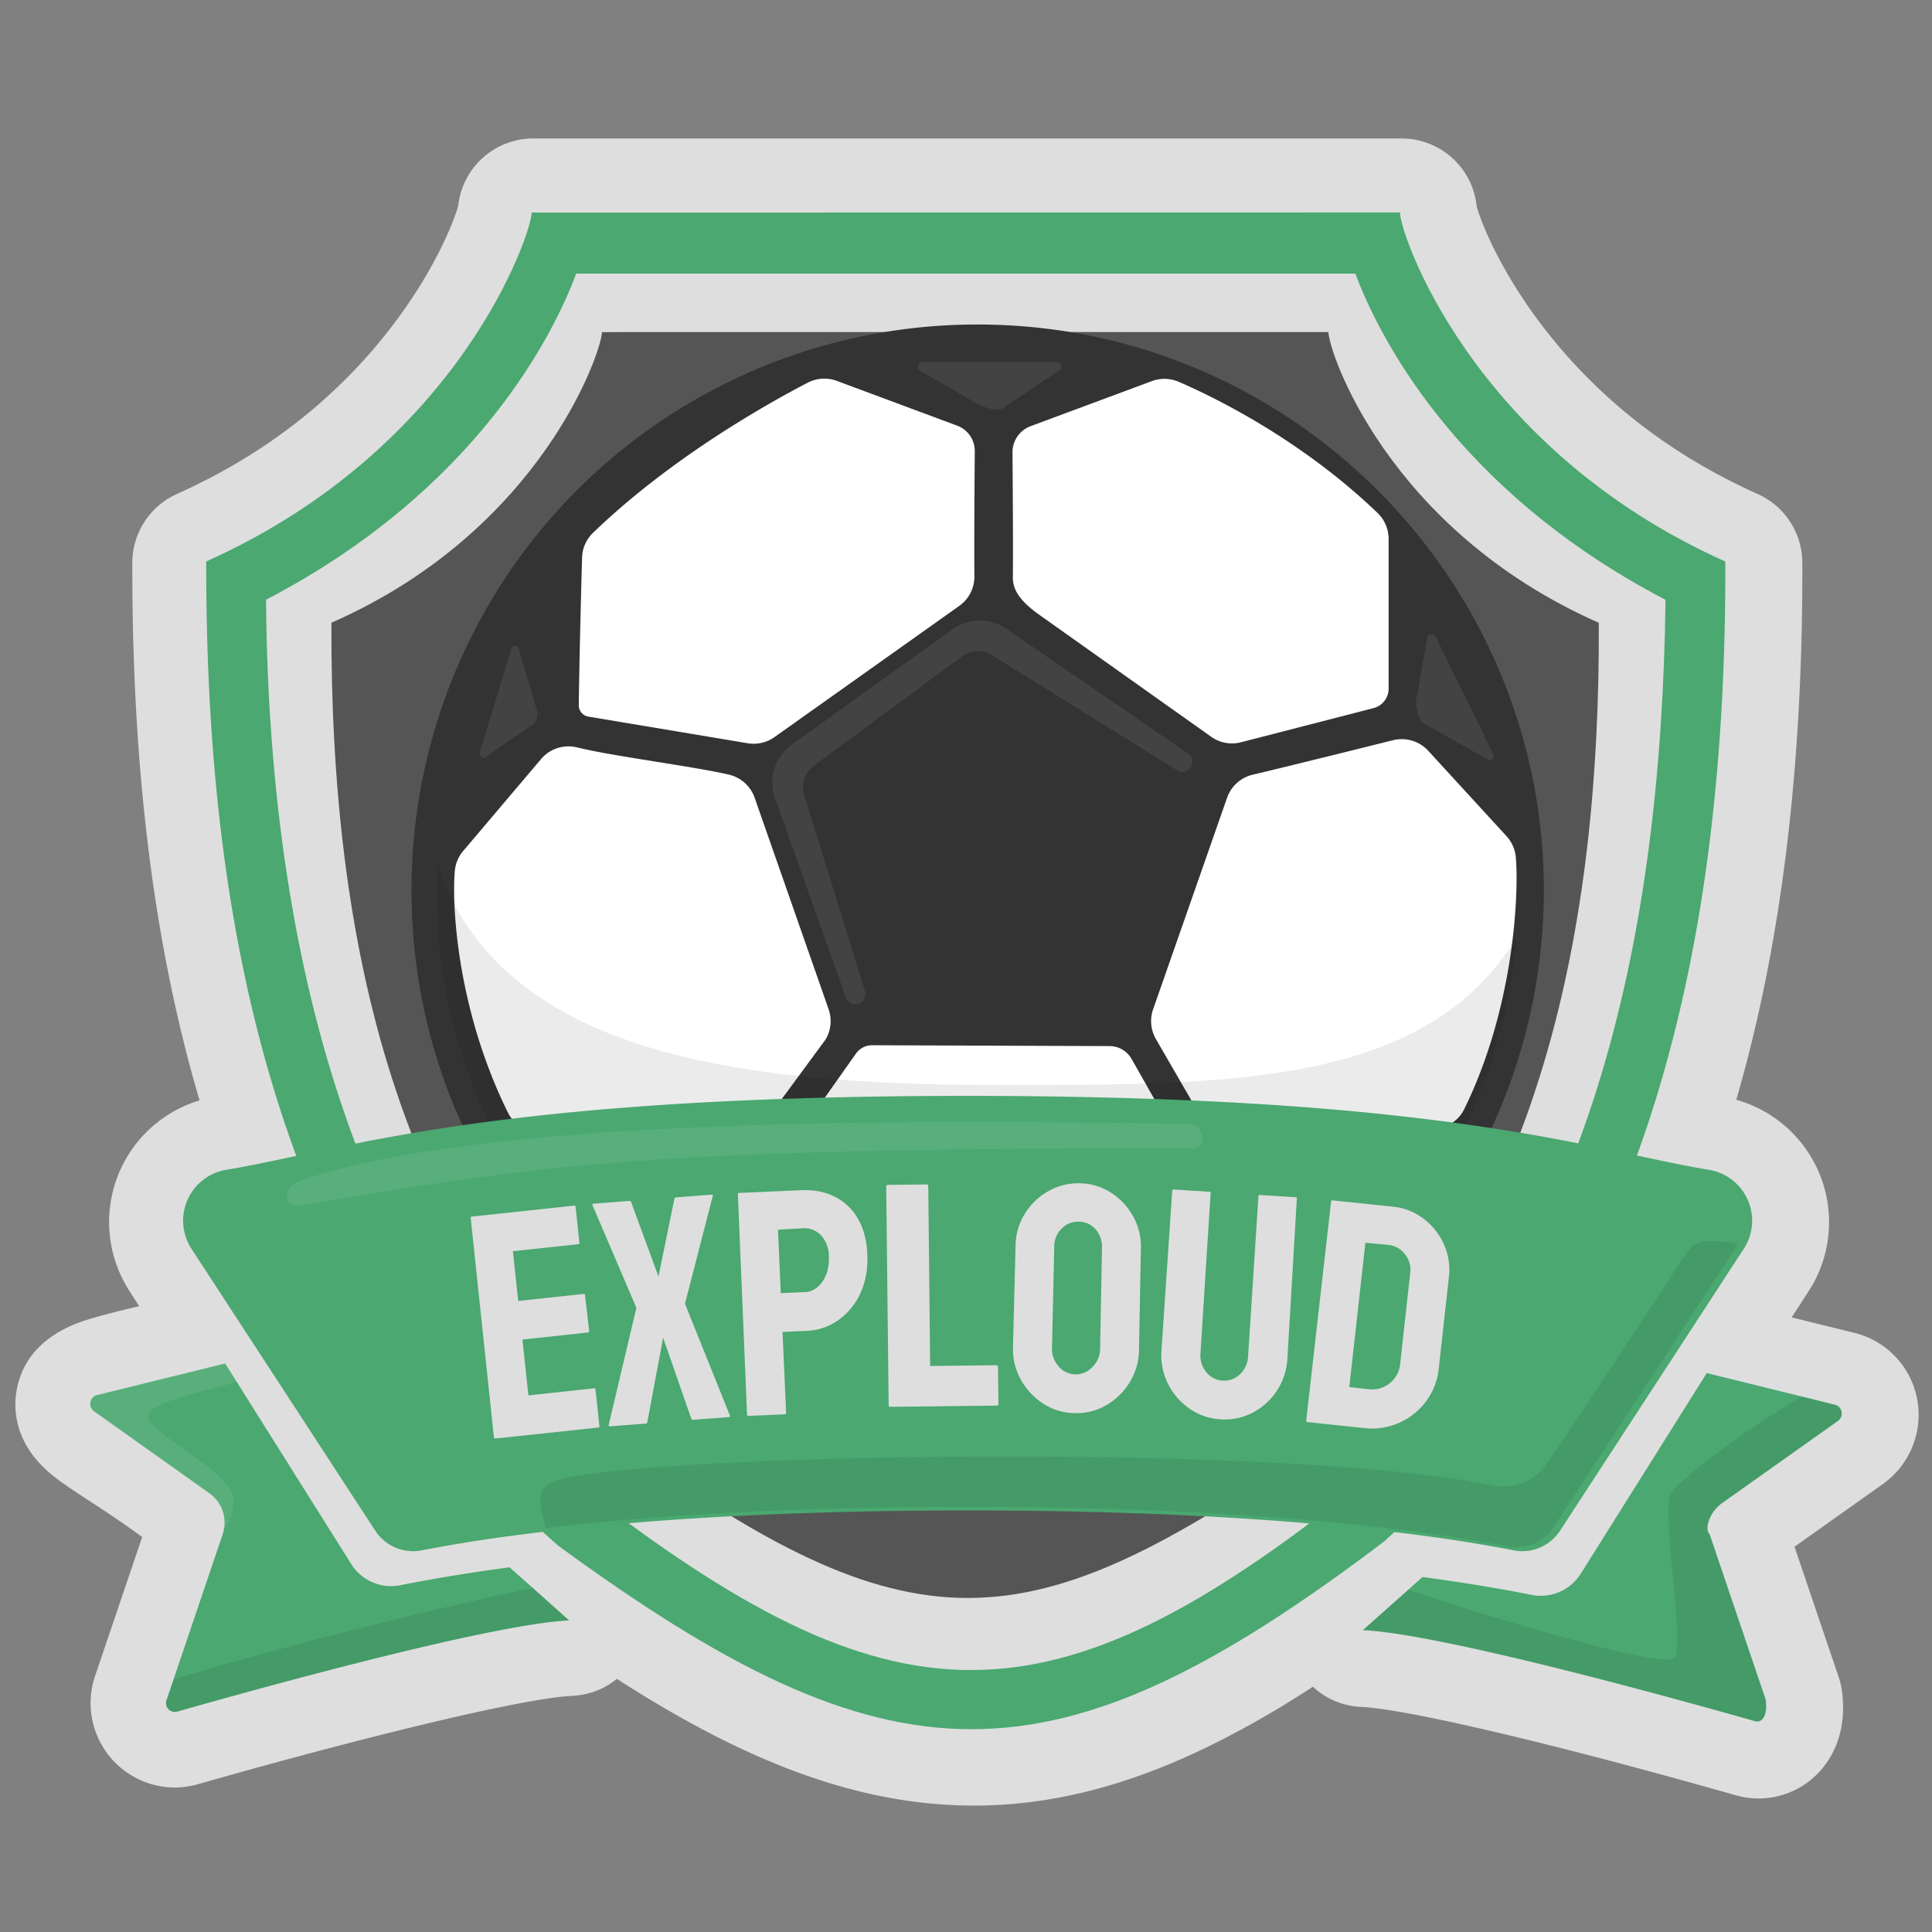 <svg id="Logo" xmlns="http://www.w3.org/2000/svg" viewBox="0 0 1024 1024"><rect x="0" y="0" width="1024" height="1024" fill="#808080" stroke="none"/><defs><style>.cls-1{fill:#dedede;}.cls-2{fill:#4aa870;}.cls-3{fill:#555;}.cls-4{fill:#333;}.cls-5,.cls-6{fill:#fff;}.cls-6,.cls-7{opacity:0.08;}</style></defs><g id="offset"><path class="cls-1" d="M1016.08,741.31A44.69,44.69,0,0,0,983,706.48l-33.37-8.24c8.07-12.42,10.26-15.88,11.19-17.5h0a67.36,67.36,0,0,0-40.55-97.82c23.86-82.28,35.33-175.94,35-284.71a40,40,0,0,0-23.65-36.37c-47.34-21.2-86.27-51.87-115.71-91.17-22.13-29.55-31.36-54.31-33.23-61.27a40,40,0,0,0-39.81-36l-460.26,0a40,40,0,0,0-39.75,35.63c-1.84,6.87-11.09,31.76-33.16,61.32-29.43,39.4-68.43,70.18-115.92,91.46a40,40,0,0,0-23.64,36.41c-.25,109.23,11.43,203,35.63,285A67.37,67.37,0,0,0,68.76,684.5c1.49,2.31,3.19,4.93,5,7.79C63,694.85,54.51,697,47.8,699c-8.45,2.63-34.17,10.63-39,38-1.7,9.66-1.49,28.36,19.1,45,5,4.06,11.06,8,18.68,13,8.09,5.28,17.67,11.53,28.78,19.66-8.22,24.28-24,70.74-24.93,73.55l-.07.2a44.73,44.73,0,0,0,42.23,59h0a44.76,44.76,0,0,0,11.56-1.53l.61-.17c78.35-22.37,170.2-45.54,198.78-46.89a39.92,39.92,0,0,0,23.41-9c25.44,16.39,48.64,29.24,70.87,39.3C439.28,947.91,478,957,516.19,957h0c39.53,0,79.24-9.79,121.41-29.94A510.06,510.06,0,0,0,695.85,894a40,40,0,0,0,25.38,10.68c24.64,1.17,102.69,19.56,198.84,46.86a44.26,44.26,0,0,0,12.08,1.69h0a43.79,43.79,0,0,0,32.65-14.69c6.61-7.41,14-20.6,11.61-41.31a39.59,39.59,0,0,0-1.85-8.27L951.12,819.8l46.94-33.3A45,45,0,0,0,1016.08,741.31Z"/></g><g id="Escudo_cópia" data-name="Escudo cópia"><path class="cls-1" d="M181.81,594.31c-25.41-72.91-41.42-163.85-41.37-277.4C275.21,250.49,302.61,145,302.61,145H721.16S748.5,250.49,883.32,316.91c0,108.25-14.23,195.93-37.18,267q-1.62,4.9-3.22,9.65c-30.3,88.81-74.27,150.79-120.23,194-1.94,1.89-3.88,3.68-5.82,5.41,0,.05,0,0,0,0-75,67.9-153.9,87.13-186.34,92.43a97,97,0,0,1-30.56,0c-32.09-5.1-109.73-23.51-184.66-87.79-1.84-1.53-3.62-3.11-5.41-4.74h-.05c-47-41.83-92.43-102-124.37-188.64C184.21,601,183,597.68,181.81,594.31Z"/><path class="cls-2" d="M742.05,112.62c-.58,9.45,37.14,124.39,172.4,185,.69,199.13-39.78,391.28-180.69,519.28C558.06,950,472.73,948.72,295.54,819h0C150.61,690.83,108.85,500.1,109.31,297.58c135.36-60.66,172.8-175.43,172.48-184.91M307.55,788h.06c165.47,128.43,247.65,131,412.7-1,123-118.23,160.18-288.59,162.45-469.09C770.07,259.16,729.88,175.85,718.34,145H305.43C293.88,175.84,253.66,259.16,141,317.87c.8,103.74,15,195.85,42.17,273.89h0C210.23,670,253,738.34,307.55,788Z"/><path class="cls-3" d="M847.39,330.1C735.24,280.52,704.05,185.86,704.1,176H331.24l-12.2.06c.11,9.22-31.51,104.83-143.38,154C175,499.32,209.94,659.16,331.43,766h.06C488.92,879.31,547.84,870.06,704,760.78v-3.69C815.94,650,848.19,492.93,847.39,330.1Z"/></g><g id="Bola"><path class="cls-4" d="M518.19,172A299.63,299.63,0,0,0,218.44,457.67c-.22,4.77-.33,9.6-.33,14.43,0,165.46,134.61,300.08,300.08,300.08A300,300,0,0,0,817.1,498.1c.77-8.56,1.17-17.31,1.17-26C818.27,306.63,683.65,172,518.19,172Z"/><path class="cls-5" d="M536.84,305.88c.17-16.5-.06-49.25-.2-66a14.78,14.78,0,0,1,9.62-14L610.5,202a19.06,19.06,0,0,1,14.22.36c17.58,7.57,64.11,29.9,105.35,69.45a19.15,19.15,0,0,1,5.93,13.8V365a10.65,10.65,0,0,1-8,10.31l-70.21,18.1A19.06,19.06,0,0,1,642,390.53L551.05,326C539.77,318,536.78,312.1,536.84,305.88Z"/><path class="cls-5" d="M516.45,305.39c-.17-16.63.07-49.66.2-66.26a14.29,14.29,0,0,0-9.34-13.52l-63.73-23.72a19.07,19.07,0,0,0-15.37.9c-19.32,10-71.84,39-114,79.72a19,19,0,0,0-5.7,13.16c-1.15,40.52-1.6,67.37-1.75,78.07a6.1,6.1,0,0,0,5.12,6.09l84.43,14.11a19.06,19.06,0,0,0,14.2-3.27l97.94-69.55A19,19,0,0,0,516.45,305.39Z"/><path class="cls-5" d="M664,410.6c18.17-4.3,55.75-13.64,74.4-18.29A19.08,19.08,0,0,1,757,397.94l41.43,45.18a19.14,19.14,0,0,1,5,11.39c1.67,20.14-1.16,80.41-27.55,133.71-2.45,5-7.1,7.95-12.14,10.23-40.4,18.25-71.19,33-90.24,35a19,19,0,0,1-18.36-9.29l-42.37-73.24a19.08,19.08,0,0,1-1.59-16l39.17-112A19,19,0,0,1,664,410.6Z"/><path class="cls-5" d="M386.44,410.6c-18.16-4.3-61.87-9.8-80.53-14.45a19.06,19.06,0,0,0-18.67,5.63l-41.19,48.6a19.16,19.16,0,0,0-5,11.39c-1.67,20.15,1.81,74.65,28.2,128,2.45,5,7,8.25,12.14,10.23,47.28,18.11,70.22,24.22,89.27,26.21a19.07,19.07,0,0,0,18.37-9.29l48.57-66a19.08,19.08,0,0,0,1.58-16l-39.17-112A19,19,0,0,0,386.44,410.6Z"/><path class="cls-5" d="M404.35,628.23l49.27-69.72A10.44,10.44,0,0,1,462,554l125.87.45a13.43,13.43,0,0,1,12,7l38,67a21.19,21.19,0,0,1,1.23,17.64l-29,67.69c-2.18,5.78-6.66,10.73-12.6,12.44-60.34,17.39-90.2,18.31-145.52,3.39-6.2-1.67-10.1-6.53-13.84-12.45l-36.6-70.58A21.17,21.17,0,0,1,404.35,628.23Z"/><path class="cls-6" d="M546.72,650.73a6.15,6.15,0,0,1-3.23,8.9l-23.77,14.15"/></g><g id="Sombra_Brilho" data-name="Sombra/Brilho"><path class="cls-6" d="M453.36,532.37a5.31,5.31,0,0,1-5-3.54L410.57,422.38a24.64,24.64,0,0,1,9.07-27.67L505,333.51a24.73,24.73,0,0,1,28.33-.28l96.11,66a5.31,5.31,0,1,1-6,8.75l-97.18-60.42a14.06,14.06,0,0,0-16.12.16l-78.68,58.09a14,14,0,0,0-5.19,15.66l32.13,103.76a5.32,5.32,0,0,1-3.23,6.78A5.56,5.56,0,0,1,453.36,532.37Z"/><path class="cls-6" d="M254.37,398.43l16.71-54.59a2,2,0,0,1,3.71-.37l9.2,31.17c2,3.88.4,8.88-3.23,10.39L257,401.55C255.34,402.25,253.74,400.35,254.37,398.43Z"/><path class="cls-6" d="M488.87,192h71.2a2.42,2.42,0,0,1,2,3.9l-28.44,19c-2.81,3.68-10.24,1.89-15.49-.7l-31.09-18.1A2.47,2.47,0,0,1,488.87,192Z"/><path class="cls-6" d="M761,337.66l30.36,61.82a2.2,2.2,0,0,1-2.56,3.25l-32.73-18.5c-4.46-1.25-6.61-11.62-5-15.64l5.53-31.09C757.38,335.67,760,335.76,761,337.66Z"/><path class="cls-7" d="M529.3,575.09c-142.18,0-264.08-17.86-297.6-116.8-.21,4.57-.31,9.19-.31,13.81,0,158.43,128.37,286.8,286.8,286.8,150,0,273.15-115.15,285.68-262C755.81,575.66,652.25,575.09,529.3,575.09Z"/></g><g id="Título"><path class="cls-2" d="M301.65,858.85c-42.81,2-173.46,38.56-207.88,48.39A4.69,4.69,0,0,1,88.3,901L92,890.08l26-76.8a17.14,17.14,0,0,0,.69-2.76,18.94,18.94,0,0,0-7.49-18.91L49.85,748c-3.29-2.34-2.34-7.65,1.49-8.55l68-16.78,6.11,9.72L186,828.74a25,25,0,0,0,26.13,11.47c12-2.39,31-5.89,57.94-9.51l12.32,10.95Z"/><path class="cls-2" d="M974.15,753.11l-61.4,43.55c-6.74,4.83-9.51,13.7-6.58,16.62L935.91,901c1,8.77-2.13,12.27-5.68,11.26C895.81,902.51,765.16,866,722.35,864l24-21.35,7.6-6.8c26.93,3.62,45.89,7.07,57.94,9.51A25.08,25.08,0,0,0,838,833.84l66.61-106.07,50.24,12.38,17.79,4.41C976.49,745.46,977.44,750.77,974.15,753.11Z"/><path class="cls-2" d="M925.18,660.37c-.27.54-.64,1.07-1,1.61L826.88,811.27a23.87,23.87,0,0,1-24.61,10.44c-17-3.32-48.53-8.78-97.92-13.33-46.77-4.33-109.65-7.81-191.46-7.81-102.74,0-175.62,5.51-224.32,11.24-6.15.75-11.88,1.44-17.28,2.19h-.06c-5.35.7-10.27,1.39-14.87,2.09-14.23,2.14-25,4.12-32.86,5.62a23.88,23.88,0,0,1-24.61-10.44L133.23,710.56l0,0L101.55,662A27.35,27.35,0,0,1,120,620c6.68-1.07,13.48-2.41,20.76-3.91,26.75-5.46,58.86-13.27,107.34-20.12h0c36.23-5.08,81.66-9.74,140.84-12.47,7.92-.37,16.05-.69,24.45-1,29.76-1.07,62.77-1.66,99.43-1.66,26.59,0,51.21.32,74.11.91,7.06.16,14,.37,20.65.58,59,2,105.58,5.73,143.3,10.23,32.11,3.79,57.85,8.08,79.52,12.25,31.46,6,54.26,11.77,75.29,15.2A27.34,27.34,0,0,1,925.18,660.37Z"/><path class="cls-1" d="M262.52,762.45c-.45,0-.71-.21-.76-.77L249.48,645.57a.6.6,0,0,1,.6-.75L304.32,639c.46,0,.72.21.77.78l2,18.92a.6.6,0,0,1-.6.75l-34.65,3.71,2.83,26.37,34.64-3.72a.6.6,0,0,1,.75.6l2.22,19.08a.6.6,0,0,1-.6.75L276.89,710l3.18,29.58,34.81-3.74c.45,0,.7.21.76.77l2.07,19.27a.61.61,0,0,1-.61.75Z"/><path class="cls-1" d="M323.2,756c-.45,0-.64-.23-.58-.81l14.68-62L314,638.71c-.15-.44,0-.69.46-.72l19-1.46a.93.93,0,0,1,1.07.61L349,676.6l8.43-41.22c.07-.46.39-.71,1-.76l18.81-1.44c.45,0,.63.18.56.64L363.05,691l23.8,59.2c.27.54.12.84-.44.88l-19,1.45c-.46,0-.81-.21-1.08-.76L351.47,709l-8.34,44.62a.94.94,0,0,1-.95.92Z"/><path class="cls-1" d="M396.83,750.45a.75.75,0,0,1-.89-.81L391.09,633a.6.6,0,0,1,.65-.71l32.6-1.46q15.62-.69,25.13,8.41t10.23,25.41q.53,12-3.83,21.09a35.25,35.25,0,0,1-11.79,14.14,30.83,30.83,0,0,1-16.42,5.49l-12.91.58,1.91,42.78a.76.76,0,0,1-.82.89Zm17-65.06,12.9-.57q5.44-.24,9.2-5.6t3.38-13.68a16.24,16.24,0,0,0-4.05-10.7,12.13,12.13,0,0,0-10-3.81l-12.9.74Z"/><path class="cls-1" d="M471.71,745.65c-.47,0-.7-.28-.71-.86l-1.29-115.93a.84.84,0,0,1,.84-.86l20.59-.22a.86.86,0,0,1,.86.84L493,724l35.11-.41a.85.85,0,0,1,.86.84l.23,19.71a.85.85,0,0,1-.84.86Z"/><path class="cls-1" d="M569.63,749A31.26,31.26,0,0,1,553,744a35.74,35.74,0,0,1-11.88-12.67,32.78,32.78,0,0,1-4.21-17.18l1.35-53.86a32.82,32.82,0,0,1,4.87-16.89,34.51,34.51,0,0,1,12.42-12,31.73,31.73,0,0,1,16.75-4.22,31.15,31.15,0,0,1,16.55,4.95,34.94,34.94,0,0,1,11.71,12.5,32.83,32.83,0,0,1,4.13,17.09l-1,53.86a33.23,33.23,0,0,1-4.88,17,35.19,35.19,0,0,1-12.33,12.13A31.23,31.23,0,0,1,569.63,749Zm.45-20.56a11.75,11.75,0,0,0,9-4,13.58,13.58,0,0,0,4-9.35l1-53.86a13.69,13.69,0,0,0-3.35-9.6,11.72,11.72,0,0,0-8.93-4.1,12.12,12.12,0,0,0-9.09,3.63,13.17,13.17,0,0,0-3.94,9.52l-1.19,53.86a13.59,13.59,0,0,0,3.53,9.68A11.93,11.93,0,0,0,570.08,728.47Z"/><path class="cls-1" d="M646.69,752.25a31.27,31.27,0,0,1-16.32-5.72A34.56,34.56,0,0,1,619,733.3a33.8,33.8,0,0,1-3.41-17.42l5.72-84.79a.6.6,0,0,1,.72-.63l19,1.2a.6.6,0,0,1,.63.72l-5.38,84.81a14,14,0,0,0,3,10,11.63,11.63,0,0,0,8.65,4.55,11.83,11.83,0,0,0,9.33-3.41,13.93,13.93,0,0,0,4.26-9.53L667,634a.6.6,0,0,1,.72-.64l19,1.21a.59.59,0,0,1,.63.72l-5,84.83a34.42,34.42,0,0,1-18.42,28.63A31.87,31.87,0,0,1,646.69,752.25Z"/><path class="cls-1" d="M693.08,753.75a.75.75,0,0,1-.75-.94l13.18-116a.6.6,0,0,1,.75-.6l31.61,3.33a31.6,31.6,0,0,1,16.49,6.27,34.66,34.66,0,0,1,10.89,13.6,32.86,32.86,0,0,1,2.69,17.49l-5.37,48.48a34.65,34.65,0,0,1-6.7,17.29,35.59,35.59,0,0,1-32.53,14.27Zm22.07-18.59,10.47,1.17a14.34,14.34,0,0,0,11-3.23,14.51,14.51,0,0,0,5.47-10l5.39-48.65a12.91,12.91,0,0,0-2.94-9.81,12.32,12.32,0,0,0-9-4.84l-11.85-1.14Z"/><path class="cls-7" d="M921.09,659.53c-.27.53-.64,1.06-1,1.59L823.52,809.3a23.69,23.69,0,0,1-24.43,10.36c-16.89-3.3-48.17-8.71-97.19-13.23-46.42-4.3-108.83-7.75-190-7.75-102,0-174.31,5.47-222.65,11.15-3.45-14-7.25-22.93,10.91-26.59,64.53-13.07,381.11-18.29,490.78,4.07A28.37,28.37,0,0,0,820,775.58c33.62-49.29,56.68-85.64,69.1-104.26,8-12,8.28-15.19,27-12.86A25.85,25.85,0,0,1,921.09,659.53Z"/><path class="cls-6" d="M158.09,639.16c134.77-22.76,188.81-30.61,474-30.57a5.23,5.23,0,0,0,5.22-6.2c-1.91-8.41-8.05-6.75-11.7-6.8-116.34-1.61-368.82-5.26-467.54,30.67,0,0-7.12,3.11-5.85,8.83C153.29,639.83,158.09,639.16,158.09,639.16Z"/><path class="cls-7" d="M974.15,753.11l-61.4,43.55c-6.74,4.83-9.51,13.7-6.58,16.62L935.91,901c1,8.77-2.13,12.27-5.68,11.26C895.81,902.51,765.16,866,722.35,864l24-21.35c33.09,11.21,135.52,43,141.28,35.9,5.19-6.41-6.46-73.55-2.37-85.77,2.82-8.29,43-36.81,69.61-52.58l17.79,4.41C976.49,745.46,977.44,750.77,974.15,753.11Z"/><path class="cls-6" d="M123.85,794.93c-.34,6.28-1.18,10.12-5.11,15.59a18.94,18.94,0,0,0-7.49-18.91L49.85,748c-3.29-2.34-2.34-7.65,1.49-8.55l68-16.78,6.11,9.72c-18.08,5.44-48.67,11.23-47,19C80.41,760.18,124.57,781.57,123.85,794.93Z"/><path class="cls-7" d="M301.65,858.85c-42.81,2-173.46,38.56-207.88,48.39A4.69,4.69,0,0,1,88.3,901L92,890.08c33.14-9.88,104.84-30.27,190.35-48.43Z"/></g></svg>